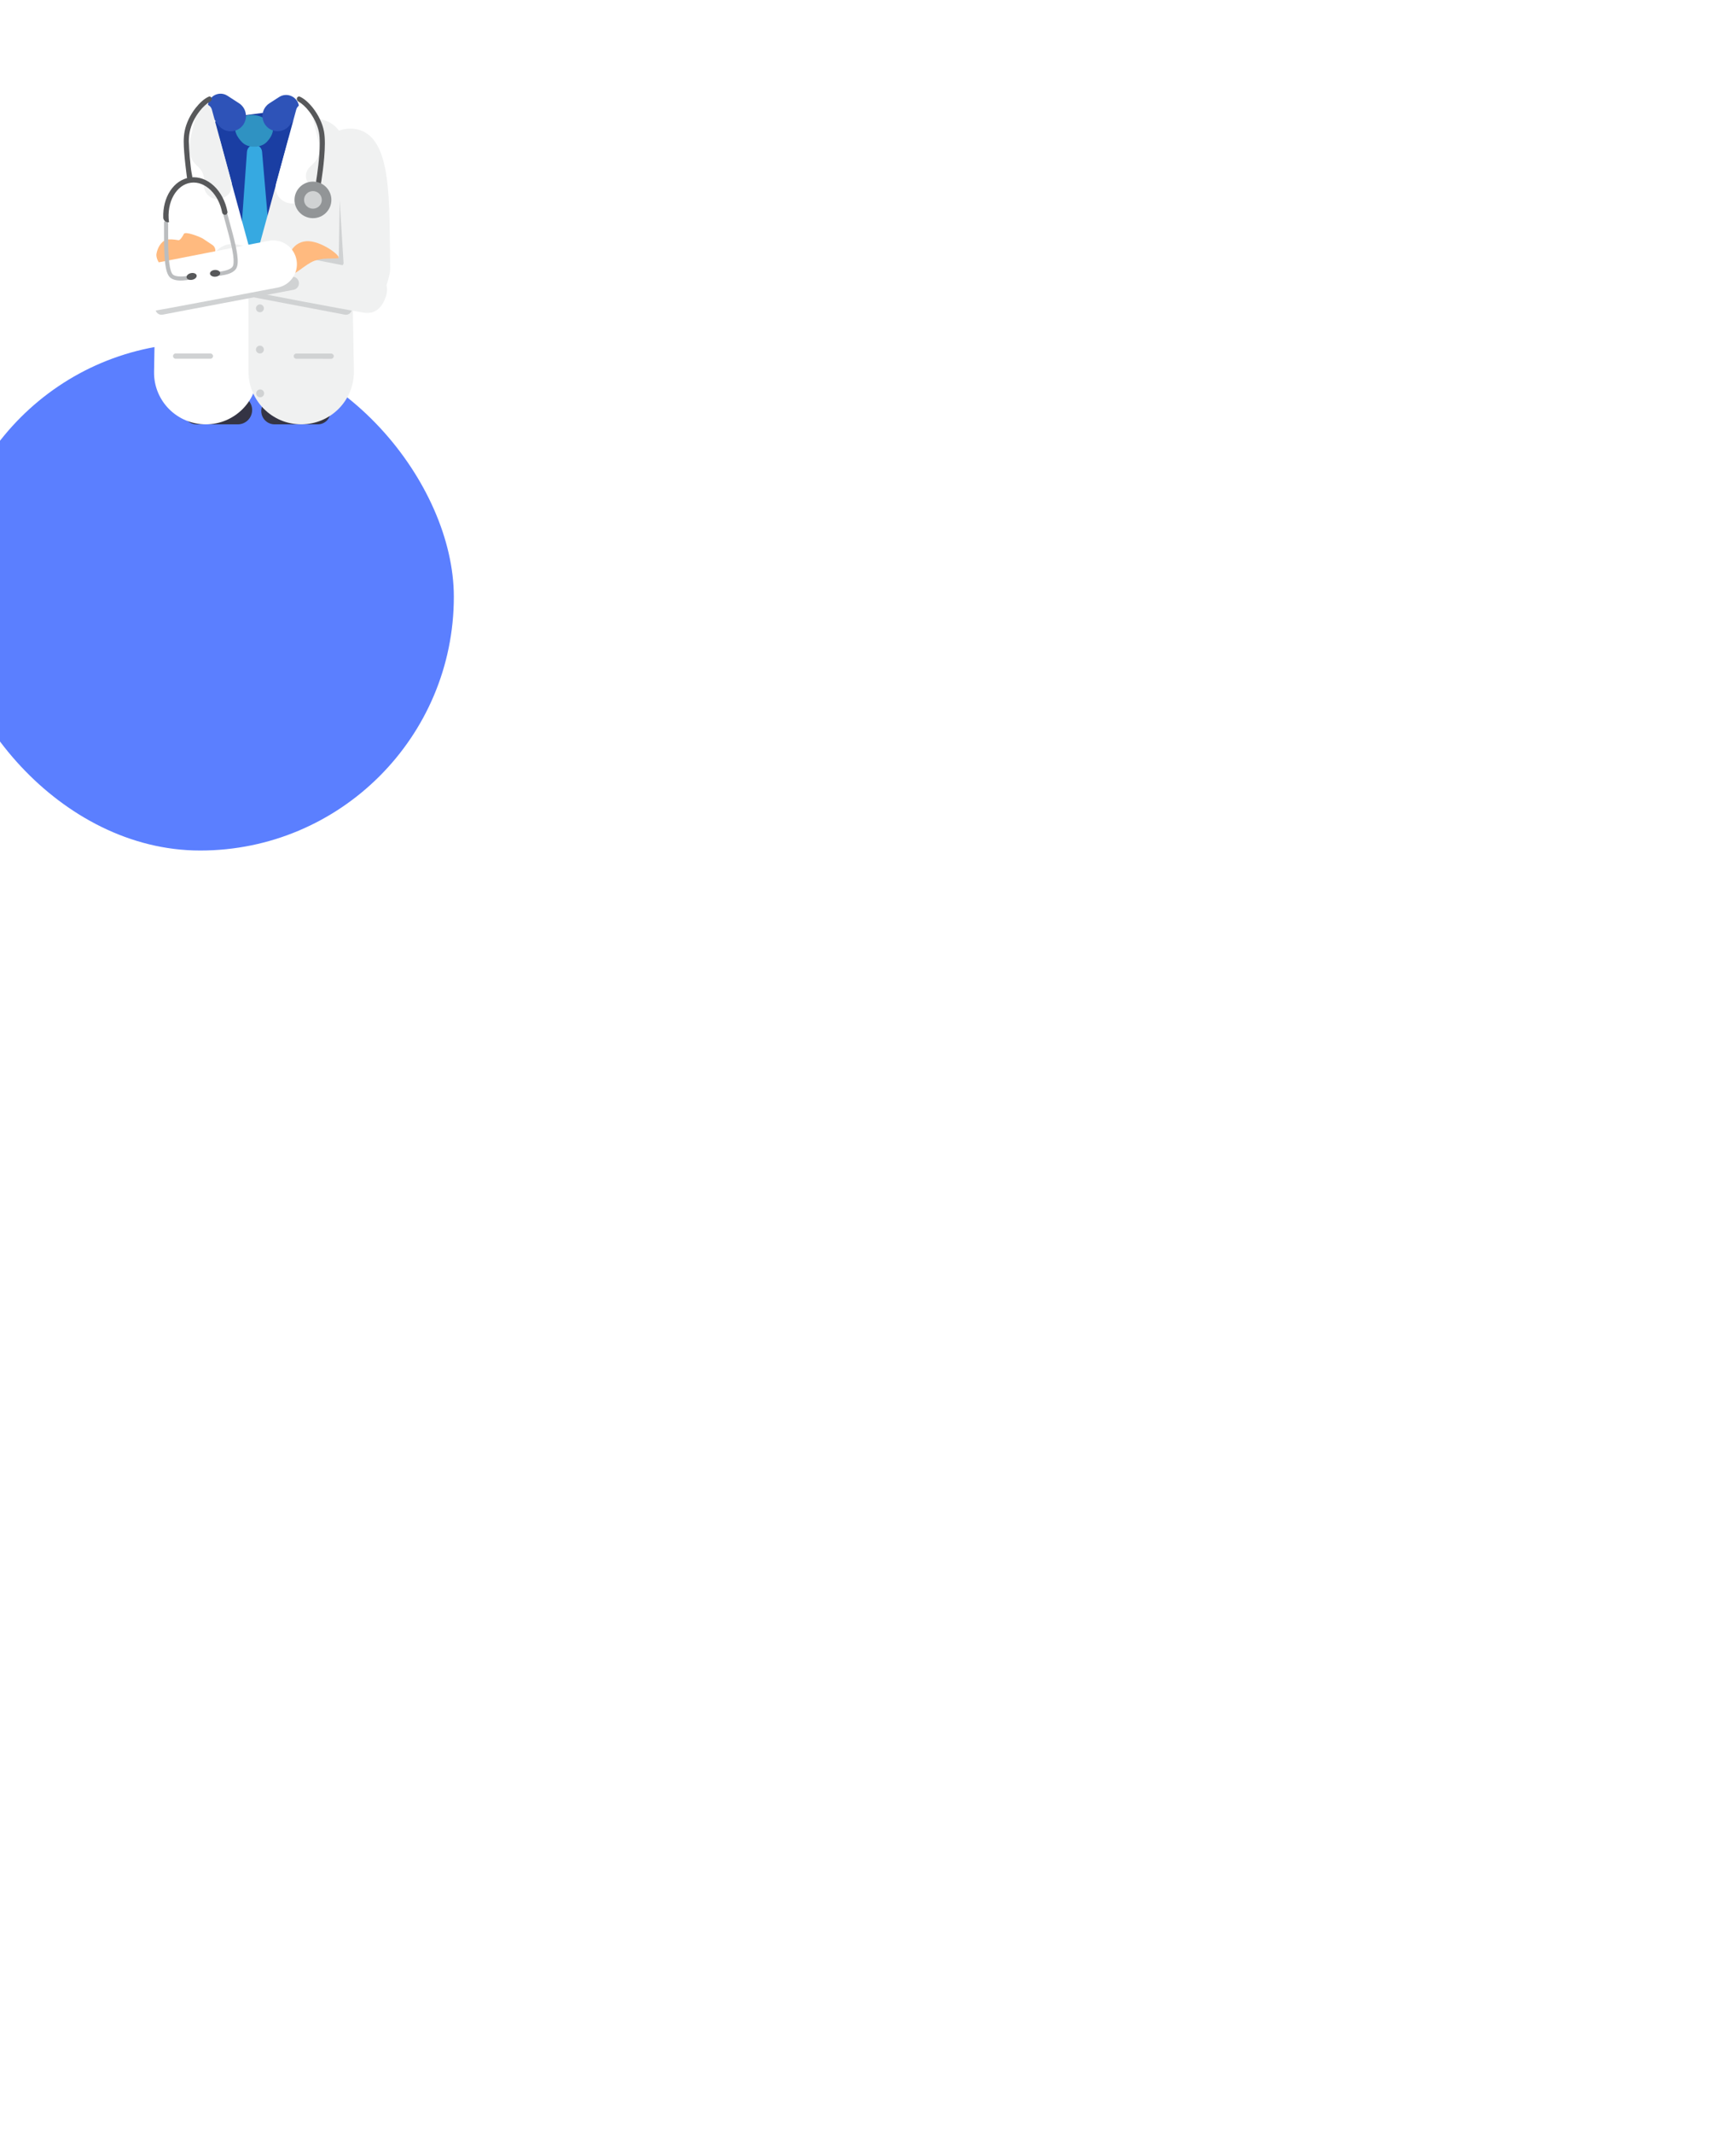 <svg width="162" height="199" viewBox="0 0 162 199" fill="none" xmlns="http://www.w3.org/2000/svg">
<g filter="url(#filter0_d_250_399)">
<rect width="47.351" height="47.351" rx="23.675" fill="#5B7FFF"/>
</g>
<path d="M16.054 27.372C16.118 27.366 16.105 27.308 16.04 27.311C15.976 27.314 15.968 27.375 16.031 27.373C16.039 27.373 16.046 27.372 16.054 27.372Z" fill="white"/>
<path d="M14.045 12.064C10.65 12.788 11.065 19.064 10.935 24.953C10.93 25.165 10.953 25.377 11.003 25.584L11.275 26.703C11.389 27.173 11.82 27.497 12.304 27.476L12.589 27.463C13.523 27.422 15.308 25.148 15.388 24.217C15.553 22.313 15.614 20.966 15.633 20.086C15.652 19.208 15.813 18.331 16.169 17.529L17.156 15.301C18.292 12.739 16.786 11.481 14.045 12.064Z" fill="white"/>
<path d="M15.1 24.532C15.09 24.685 15.231 24.803 15.379 24.768C15.484 24.744 15.557 24.65 15.555 24.543L15.463 18.677L15.1 24.532Z" fill="#E6E6E7"/>
<path d="M18.311 37.029C17.622 37.049 17.072 37.611 17.068 38.301C17.063 39.012 17.638 39.59 18.349 39.59H22.192C22.914 39.59 23.505 39.018 23.529 38.297C23.553 37.526 22.924 36.895 22.153 36.917L18.311 37.029Z" fill="#343444"/>
<path d="M25.66 37.104C24.944 37.083 24.358 37.67 24.381 38.387C24.403 39.058 24.953 39.59 25.624 39.59H29.66C30.317 39.59 30.849 39.055 30.845 38.398C30.84 37.76 30.332 37.24 29.695 37.222L25.66 37.104Z" fill="#343444"/>
<path d="M32.132 27.373C32.177 27.37 32.147 27.307 32.102 27.305C32.068 27.303 32.054 27.326 32.078 27.349C32.093 27.363 32.112 27.375 32.132 27.373Z" fill="#F0F1F1"/>
<path d="M33.306 12.064C31.275 11.632 29.354 13.402 30.195 15.3L31.471 18.18C31.639 18.558 31.737 18.96 31.766 19.372C31.82 20.149 31.936 21.693 32.155 24.217C32.178 24.487 32.198 24.734 32.214 24.96C32.295 26.088 33.424 27.377 34.553 27.439C35.322 27.482 36.012 26.969 36.194 26.22L36.349 25.581C36.399 25.376 36.421 25.166 36.416 24.956C36.285 19.066 36.701 12.788 33.306 12.064Z" fill="#F0F1F1"/>
<path d="M21.698 10.906C21.25 10.965 20.81 11.074 20.387 11.232L19.172 11.685C16.825 12.56 15.269 14.801 15.268 17.305L15.265 27.77C15.264 31.083 17.949 33.77 21.262 33.772L26.067 33.773C29.38 33.775 32.068 31.089 32.069 27.776L32.073 16.75C32.074 14.532 30.851 12.494 28.893 11.452L28.341 11.158C27.236 10.569 25.976 10.341 24.736 10.505L21.698 10.906Z" fill="#1A3EA3"/>
<path d="M23.75 13.506C23.38 13.506 23.072 13.792 23.045 14.162L22.247 25.279C22.224 25.602 22.298 25.925 22.46 26.205L22.51 26.293C23.099 27.316 24.566 27.341 25.19 26.339C25.369 26.052 25.45 25.716 25.421 25.379L24.454 14.151C24.422 13.786 24.117 13.506 23.75 13.506Z" fill="#36A9E1"/>
<path d="M24.316 10.873C23.934 10.728 23.518 10.693 23.117 10.77C22.732 10.844 22.276 10.995 22.105 11.308C21.66 12.119 22.173 12.856 22.61 13.289C22.901 13.577 23.31 13.689 23.72 13.689C24.16 13.689 24.6 13.56 24.901 13.238C25.255 12.858 25.629 12.288 25.4 11.729C25.222 11.296 24.723 11.027 24.316 10.873Z" fill="#2F92C2"/>
<path d="M19.409 9.74C19.358 10.053 19.435 10.373 19.622 10.629L20.378 11.665C20.89 12.366 21.903 12.451 22.524 11.845C23.177 11.206 23.069 10.126 22.302 9.63L21.225 8.933C20.506 8.468 19.546 8.895 19.409 9.74Z" fill="#2E53B8"/>
<path d="M25.142 9.636C24.379 10.129 24.271 11.203 24.92 11.838C25.542 12.445 26.56 12.354 27.064 11.646L27.686 10.771C27.849 10.541 27.927 10.261 27.906 9.98C27.838 9.065 26.815 8.556 26.044 9.054L25.142 9.636Z" fill="#2E53B8"/>
<path d="M20.521 13.062C20.089 11.478 18.345 10.653 16.846 11.324C16.025 11.691 15.443 12.447 15.298 13.334L14.782 16.487C14.737 16.765 14.711 17.039 14.705 17.321C14.664 19.255 14.491 27.562 14.377 34.692C14.334 37.389 16.511 39.591 19.208 39.591C21.842 39.591 23.993 37.484 24.049 34.85L24.203 27.498C24.215 26.923 24.144 26.349 23.993 25.793L20.521 13.062Z" fill="white"/>
<path d="M18.613 9.903C18.515 9.996 18.445 10.116 18.413 10.247L17.688 13.204C17.494 13.996 17.734 14.831 18.318 15.399L18.553 15.628C18.918 15.983 19.097 16.488 19.037 16.994L19.024 17.102C18.99 17.382 19.049 17.666 19.19 17.911C19.956 19.238 21.987 18.393 21.586 16.914L19.773 10.23C19.634 9.718 18.999 9.539 18.613 9.903Z" fill="#F0F1F1"/>
<path d="M16.145 33.224C16.145 33.359 16.255 33.468 16.39 33.468L19.637 33.469C19.772 33.469 19.881 33.36 19.881 33.225C19.881 33.09 19.772 32.981 19.637 32.981L16.39 32.98C16.255 32.98 16.145 33.089 16.145 33.224Z" fill="#D0D2D3"/>
<path d="M32.115 13.34C31.971 12.452 31.389 11.696 30.568 11.328C29.069 10.656 27.324 11.48 26.891 13.065L23.395 25.852C23.254 26.368 23.183 26.901 23.183 27.437L23.187 34.668C23.189 37.387 25.393 39.59 28.112 39.59C30.854 39.59 33.068 37.352 33.025 34.61C32.913 27.498 32.745 19.249 32.705 17.325C32.699 17.045 32.674 16.771 32.629 16.494L32.115 13.34Z" fill="#F0F1F1"/>
<path d="M29.002 10.251C28.97 10.12 28.901 10 28.802 9.907C28.416 9.543 27.781 9.721 27.642 10.233L25.783 17.07C25.328 18.741 27.584 19.74 28.516 18.28L28.633 18.097C28.854 17.751 28.872 17.312 28.679 16.95C28.442 16.502 28.528 15.951 28.892 15.598L29.276 15.225C29.747 14.767 29.941 14.094 29.785 13.456L29.002 10.251Z" fill="white"/>
<path d="M24.256 28.401C24.052 28.401 23.887 28.565 23.886 28.767C23.886 28.97 24.052 29.133 24.255 29.133C24.459 29.133 24.625 28.97 24.624 28.768C24.625 28.566 24.459 28.401 24.256 28.401Z" fill="#D0D2D3"/>
<path d="M24.255 32.247C24.051 32.245 23.885 32.411 23.885 32.613C23.885 32.815 24.051 32.979 24.255 32.98C24.457 32.979 24.624 32.815 24.624 32.613C24.624 32.41 24.459 32.247 24.255 32.247Z" fill="#D0D2D3"/>
<path d="M24.279 36.333C24.075 36.333 23.909 36.497 23.908 36.699C23.908 36.902 24.075 37.065 24.277 37.065C24.481 37.065 24.647 36.902 24.647 36.7C24.647 36.497 24.482 36.333 24.279 36.333Z" fill="#D0D2D3"/>
<path d="M27.409 33.228C27.409 33.363 27.518 33.472 27.653 33.472L30.9 33.474C31.035 33.474 31.145 33.364 31.145 33.229C31.145 33.094 31.035 32.984 30.9 32.984L27.653 32.984C27.518 32.984 27.409 33.093 27.409 33.228Z" fill="#D0D2D3"/>
<path d="M19.461 26.331C19.41 26.662 19.63 26.973 19.958 27.035L32.178 29.356C32.524 29.422 32.844 29.157 32.844 28.805C32.844 28.538 32.655 28.307 32.393 28.255L20.195 25.818C19.849 25.749 19.515 25.982 19.461 26.331Z" fill="#D0D2D3"/>
<path d="M25.985 23.189C25.567 23.126 25.201 23.47 25.235 23.89C25.261 24.198 25.498 24.447 25.804 24.486L31.315 25.198C31.679 25.245 31.998 24.956 31.988 24.589C31.981 24.3 31.767 24.058 31.48 24.015L25.985 23.189Z" fill="#D0D2D3"/>
<path d="M31.605 24.542C31.603 24.65 31.676 24.744 31.781 24.768C31.93 24.803 32.07 24.685 32.06 24.532L31.698 18.677L31.605 24.542Z" fill="#D0D2D3"/>
<path d="M17.155 21.828C17.085 21.983 16.821 22.436 16.653 22.408C16.234 22.338 15.784 22.294 15.535 22.369C14.984 22.532 14.677 23.21 14.601 23.687C14.525 24.165 15.009 25.047 15.85 25.345C16.692 25.642 19.258 26.012 19.502 25.716C19.682 25.499 19.954 24.163 20.084 23.48C20.13 23.237 20.025 22.991 19.819 22.853L18.969 22.284C18.71 22.11 17.284 21.544 17.155 21.828Z" fill="#FFBA7F"/>
<path d="M33.284 24.884C33.005 24.907 32.724 24.892 32.449 24.838L22.077 22.804C20.957 22.585 19.876 23.327 19.678 24.45C19.485 25.545 20.203 26.592 21.295 26.802C24.784 27.473 31.888 28.832 33.939 29.168C35.083 29.355 35.691 28.603 36.01 27.66C36.552 26.062 34.965 24.743 33.284 24.884Z" fill="#F0F1F1"/>
<path d="M14.958 28.255C14.696 28.307 14.507 28.538 14.507 28.805C14.507 29.157 14.827 29.422 15.172 29.356L27.393 27.035C27.721 26.973 27.941 26.661 27.89 26.331C27.836 25.982 27.502 25.749 27.155 25.818L14.958 28.255Z" fill="#D0D2D3"/>
<path d="M28.848 22.505C27.395 22.408 26.538 23.889 27.01 25.267C27.054 25.394 27.096 25.488 27.133 25.534C27.377 25.829 28.503 24.628 29.345 24.33C30.186 24.034 31.002 24.152 31.521 24.09C32.005 24.032 30.22 22.596 28.848 22.505Z" fill="#FFBA7F"/>
<path d="M14.777 24.483C14.585 24.52 14.389 24.542 14.193 24.547C12.389 24.593 10.754 26.076 11.379 27.769C11.708 28.66 12.312 29.348 13.412 29.168C15.435 28.837 22.372 27.51 25.91 26.83C27.089 26.603 27.869 25.481 27.678 24.296C27.478 23.055 26.29 22.226 25.056 22.468L14.777 24.483Z" fill="white"/>
<path d="M17.386 25.756C16.924 25.826 16.345 25.808 16.144 25.621C16.013 25.526 15.867 25.131 15.802 24.59C15.662 23.561 15.698 22.027 15.69 20.768C15.689 20.663 15.602 20.578 15.497 20.58C15.392 20.581 15.307 20.667 15.308 20.773C15.317 22.023 15.278 23.561 15.422 24.64C15.506 25.21 15.611 25.657 15.897 25.911C16.309 26.236 16.938 26.191 17.436 26.133C17.589 26.112 17.729 26.087 17.845 26.064C18.028 26.027 18.126 25.855 18.075 25.674C18.066 25.642 18.045 25.63 18.012 25.638C17.913 25.663 17.672 25.719 17.386 25.756Z" fill="#BBBDBF"/>
<path d="M17.815 25.482C17.557 25.537 17.378 25.719 17.414 25.89C17.451 26.06 17.689 26.155 17.948 26.101C18.206 26.046 18.385 25.863 18.349 25.693C18.312 25.522 18.074 25.428 17.815 25.482Z" fill="#57585A"/>
<path d="M21.221 19.987C21.194 19.885 21.09 19.824 20.988 19.851C20.886 19.877 20.825 19.981 20.852 20.084C21.177 21.3 21.619 22.771 21.757 23.799C21.836 24.338 21.802 24.757 21.7 24.884C21.557 25.115 21.003 25.285 20.538 25.338C20.282 25.372 20.057 25.382 19.939 25.385C19.881 25.387 19.851 25.418 19.851 25.475C19.851 25.636 19.98 25.765 20.14 25.756C20.265 25.748 20.42 25.736 20.589 25.714C21.085 25.64 21.704 25.52 22.015 25.098C22.224 24.778 22.207 24.321 22.136 23.748C21.99 22.67 21.544 21.196 21.221 19.987Z" fill="#BBBDBF"/>
<path d="M20.052 25.185C19.789 25.2 19.583 25.354 19.593 25.528C19.603 25.702 19.825 25.831 20.088 25.817C20.352 25.802 20.557 25.648 20.547 25.474C20.537 25.3 20.316 25.17 20.052 25.185Z" fill="#57585A"/>
<path d="M17.752 16.556C16.18 16.78 15.171 18.425 15.235 20.304C15.244 20.579 15.498 20.771 15.771 20.735C15.77 20.735 15.77 20.735 15.77 20.734C15.643 19.79 15.822 18.9 16.201 18.236C16.583 17.57 17.151 17.135 17.817 17.047C18.484 16.958 19.147 17.229 19.692 17.773C20.186 18.267 20.57 18.986 20.73 19.825C20.756 19.96 20.88 20.056 21.017 20.038C21.154 20.02 21.25 19.894 21.225 19.758C20.859 17.805 19.396 16.353 17.752 16.556Z" fill="#57585A"/>
<path d="M18.241 10.092C17.78 10.687 17.38 11.449 17.227 12.255C17.167 12.575 17.143 12.902 17.143 13.221C17.144 14.383 17.436 16.495 17.492 16.881C17.497 16.916 17.528 16.935 17.561 16.925L17.979 16.805C17.979 16.805 17.979 16.804 17.979 16.804C17.979 16.804 17.979 16.804 17.979 16.804C17.978 16.801 17.966 16.535 17.876 16.108C17.786 15.678 17.621 13.815 17.621 13.221C17.62 12.925 17.643 12.626 17.697 12.342C17.83 11.632 18.196 10.925 18.619 10.382C18.942 9.96 19.311 9.641 19.593 9.489C19.708 9.427 19.788 9.295 19.755 9.168C19.724 9.043 19.595 8.966 19.477 9.019C19.063 9.202 18.637 9.589 18.241 10.092Z" fill="#57585A"/>
<path d="M29.218 10.092C28.823 9.589 28.396 9.202 27.983 9.019C27.864 8.967 27.736 9.043 27.704 9.168C27.672 9.295 27.752 9.427 27.867 9.489C28.148 9.641 28.517 9.96 28.84 10.382C29.262 10.925 29.629 11.632 29.763 12.342C29.814 12.621 29.837 12.982 29.837 13.377C29.838 14.684 29.591 16.338 29.503 16.888C29.485 16.999 29.55 17.089 29.66 17.108L29.942 17.157C29.943 17.157 29.943 17.157 29.943 17.157C29.943 17.15 30.314 15.032 30.316 13.378C30.315 12.964 30.293 12.58 30.233 12.255C30.078 11.449 29.68 10.687 29.218 10.092Z" fill="#57585A"/>
<path d="M29.203 16.943C28.253 16.943 27.483 17.707 27.483 18.649C27.483 19.591 28.253 20.355 29.203 20.355C30.153 20.355 30.923 19.591 30.923 18.649C30.923 17.707 30.153 16.943 29.203 16.943Z" fill="#929597"/>
<path d="M29.203 17.828C28.746 17.828 28.374 18.195 28.374 18.649C28.374 19.102 28.746 19.471 29.203 19.471C29.66 19.471 30.031 19.102 30.031 18.649C30.031 18.195 29.66 17.828 29.203 17.828Z" fill="#D0D2D3"/>
<defs>
<filter id="filter0_d_250_399" x="-124" y="-87" width="285.351" height="285.351" filterUnits="userSpaceOnUse" color-interpolation-filters="sRGB">
<feFlood flood-opacity="0" result="BackgroundImageFix"/>
<feColorMatrix in="SourceAlpha" type="matrix" values="0 0 0 0 0 0 0 0 0 0 0 0 0 0 0 0 0 0 127 0" result="hardAlpha"/>
<feOffset dx="-5" dy="32"/>
<feGaussianBlur stdDeviation="59.5"/>
<feColorMatrix type="matrix" values="0 0 0 0 0.612 0 0 0 0 0.612 0 0 0 0 0.612 0 0 0 0.5 0"/>
<feBlend mode="normal" in2="BackgroundImageFix" result="effect1_dropShadow_250_399"/>
<feBlend mode="normal" in="SourceGraphic" in2="effect1_dropShadow_250_399" result="shape"/>
</filter>
</defs>
</svg>
